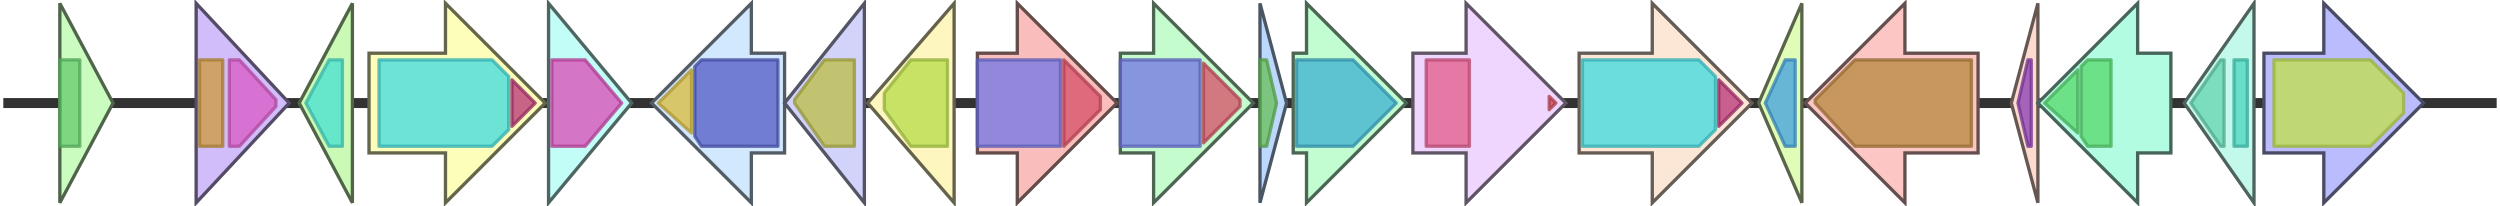 <svg version="1.1" baseProfile="full" xmlns="http://www.w3.org/2000/svg" width="752" height="62">
	<line x1="1" y1="31" x2="751" y2="31" style="stroke:rgb(50,50,50); stroke-width:3 "/>
	<g>
		<title>encB</title>
		<polygon class="encB" points="337,16 347,16 347,1 377,31 347,61 347,46 337,46" fill="rgb(196,252,205)" fill-opacity="1.0" stroke="rgb(78,100,82)" stroke-width="1" />
		<g>
			<title>PF00109</title>
			<rect class="PF00109" x="337" y="18" stroke-linejoin="round" width="24" height="26" fill="rgb(112,116,228)" stroke="rgb(89,92,182)" stroke-width="1" opacity="0.75" />
		</g>
		<g>
			<title>PF02801</title>
			<polygon class="PF02801" points="362,19 373,30 373,32 362,43" stroke-linejoin="round" width="11" height="26" fill="rgb(215,78,102)" stroke="rgb(172,62,81)" stroke-width="1" opacity="0.75" />
		</g>
	</g>
	<g>
		<title>encC</title>
		<polygon class="encC" points="379,16 379,16 379,1 387,31 379,61 379,46 379,46" fill="rgb(188,216,252)" fill-opacity="1.0" stroke="rgb(75,86,100)" stroke-width="1" />
		<g>
			<title>PF00550</title>
			<polygon class="PF00550" points="379,18 381,18 384,31 381,44 379,44" stroke-linejoin="round" width="7" height="26" fill="rgb(103,191,88)" stroke="rgb(82,152,70)" stroke-width="1" opacity="0.75" />
		</g>
	</g>
	<g>
		<title>encL</title>
		<polygon class="encL" points="389,16 393,16 393,1 423,31 393,61 393,46 389,46" fill="rgb(194,253,209)" fill-opacity="1.0" stroke="rgb(77,101,83)" stroke-width="1" />
		<g>
			<title>PF00698</title>
			<polygon class="PF00698" points="390,18 407,18 420,31 407,44 390,44" stroke-linejoin="round" width="31" height="26" fill="rgb(59,176,209)" stroke="rgb(47,140,167)" stroke-width="1" opacity="0.75" />
		</g>
	</g>
	<g>
		<title>encM</title>
		<polygon class="encM" points="425,16 441,16 441,1 471,31 441,61 441,46 425,46" fill="rgb(239,214,254)" fill-opacity="1.0" stroke="rgb(95,85,101)" stroke-width="1" />
		<g>
			<title>PF01565</title>
			<rect class="PF01565" x="429" y="18" stroke-linejoin="round" width="13" height="26" fill="rgb(226,88,136)" stroke="rgb(180,70,108)" stroke-width="1" opacity="0.75" />
		</g>
		<g>
			<title>PF08031</title>
			<polygon class="PF08031" points="466,29 468,31 466,33" stroke-linejoin="round" width="4" height="26" fill="rgb(210,73,83)" stroke="rgb(168,58,66)" stroke-width="1" opacity="0.75" />
		</g>
	</g>
	<g>
		<title>encN</title>
		<polygon class="encN" points="475,16 497,16 497,1 527,31 497,61 497,46 475,46" fill="rgb(252,230,214)" fill-opacity="1.0" stroke="rgb(100,92,85)" stroke-width="1" />
		<g>
			<title>PF00501</title>
			<polygon class="PF00501" points="476,18 511,18 516,23 516,39 511,44 476,44" stroke-linejoin="round" width="40" height="26" fill="rgb(60,217,223)" stroke="rgb(48,173,178)" stroke-width="1" opacity="0.75" />
		</g>
		<g>
			<title>PF13193</title>
			<polygon class="PF13193" points="517,24 524,31 524,31 517,38" stroke-linejoin="round" width="7" height="26" fill="rgb(182,50,118)" stroke="rgb(145,39,94)" stroke-width="1" opacity="0.75" />
		</g>
	</g>
	<g>
		<title>encO</title>
		<polygon class="encO" points="542,16 542,16 542,1 529,31 542,61 542,46 542,46" fill="rgb(223,253,183)" fill-opacity="1.0" stroke="rgb(89,101,73)" stroke-width="1" />
		<g>
			<title>PF14534</title>
			<polygon class="PF14534" points="531,31 537,18 540,18 540,44 537,44" stroke-linejoin="round" width="10" height="26" fill="rgb(63,159,224)" stroke="rgb(50,127,179)" stroke-width="1" opacity="0.75" />
		</g>
	</g>
	<g>
		<title>encP</title>
		<polygon class="encP" points="595,16 573,16 573,1 543,31 573,61 573,46 595,46" fill="rgb(251,198,195)" fill-opacity="1.0" stroke="rgb(100,79,78)" stroke-width="1" />
		<g>
			<title>PF00221</title>
			<polygon class="PF00221" points="546,30 558,18 593,18 593,44 558,44 546,31" stroke-linejoin="round" width="47" height="26" fill="rgb(182,133,62)" stroke="rgb(145,106,49)" stroke-width="1" opacity="0.75" />
		</g>
	</g>
	<g>
		<title>encQ</title>
		<polygon class="encQ" points="613,16 613,16 613,1 605,31 613,61 613,46 613,46" fill="rgb(253,218,206)" fill-opacity="1.0" stroke="rgb(101,87,82)" stroke-width="1" />
		<g>
			<title>PF13459</title>
			<polygon class="PF13459" points="607,31 610,18 611,18 611,44 610,44" stroke-linejoin="round" width="5" height="26" fill="rgb(138,59,179)" stroke="rgb(110,47,143)" stroke-width="1" opacity="0.75" />
		</g>
	</g>
	<g>
		<title>encR</title>
		<polygon class="encR" points="653,16 643,16 643,1 613,31 643,61 643,46 653,46" fill="rgb(178,252,225)" fill-opacity="1.0" stroke="rgb(71,100,90)" stroke-width="1" />
		<g>
			<title>PF00067</title>
			<polygon class="PF00067" points="615,31 625,21 625,40" stroke-linejoin="round" width="11" height="26" fill="rgb(85,216,107)" stroke="rgb(68,172,85)" stroke-width="1" opacity="0.75" />
		</g>
		<g>
			<title>PF00067</title>
			<polygon class="PF00067" points="626,20 628,18 635,18 635,44 628,44 626,41" stroke-linejoin="round" width="9" height="26" fill="rgb(85,216,107)" stroke="rgb(68,172,85)" stroke-width="1" opacity="0.75" />
		</g>
	</g>
	<g>
		<title>encS</title>
		<polygon class="encS" points="678,16 678,16 678,1 657,31 678,61 678,46 678,46" fill="rgb(195,249,235)" fill-opacity="1.0" stroke="rgb(78,99,94)" stroke-width="1" />
		<g>
			<title>PF13977</title>
			<polygon class="PF13977" points="659,31 668,18 669,18 669,44 668,44" stroke-linejoin="round" width="11" height="26" fill="rgb(99,210,174)" stroke="rgb(79,168,139)" stroke-width="1" opacity="0.75" />
		</g>
		<g>
			<title>PF00440</title>
			<rect class="PF00440" x="672" y="18" stroke-linejoin="round" width="4" height="26" fill="rgb(73,212,190)" stroke="rgb(58,169,152)" stroke-width="1" opacity="0.75" />
		</g>
	</g>
	<g>
		<title>encE</title>
		<polygon class="encE" points="18,16 18,16 18,1 34,31 18,61 18,46 18,46" fill="rgb(201,252,190)" fill-opacity="1.0" stroke="rgb(80,100,76)" stroke-width="1" />
		<g>
			<title>PF13411</title>
			<rect class="PF13411" x="18" y="18" stroke-linejoin="round" width="6" height="26" fill="rgb(100,202,107)" stroke="rgb(80,161,85)" stroke-width="1" opacity="0.75" />
		</g>
	</g>
	<g>
		<title>encT</title>
		<polygon class="encT" points="681,16 699,16 699,1 729,31 699,61 699,46 681,46" fill="rgb(186,188,253)" fill-opacity="1.0" stroke="rgb(74,75,101)" stroke-width="1" />
		<g>
			<title>PF07690</title>
			<polygon class="PF07690" points="684,18 713,18 723,28 723,34 713,44 684,44" stroke-linejoin="round" width="39" height="26" fill="rgb(193,224,74)" stroke="rgb(154,179,59)" stroke-width="1" opacity="0.75" />
		</g>
	</g>
	<g>
		<title>encF</title>
		<polygon class="encF" points="59,16 59,16 59,1 87,31 59,61 59,46 59,46" fill="rgb(210,189,251)" fill-opacity="1.0" stroke="rgb(84,75,100)" stroke-width="1" />
		<g>
			<title>PF00486</title>
			<rect class="PF00486" x="60" y="18" stroke-linejoin="round" width="7" height="26" fill="rgb(204,153,57)" stroke="rgb(163,122,45)" stroke-width="1" opacity="0.75" />
		</g>
		<g>
			<title>PF03704</title>
			<polygon class="PF03704" points="69,18 72,18 83,30 83,32 72,44 69,44" stroke-linejoin="round" width="14" height="26" fill="rgb(217,89,196)" stroke="rgb(173,71,156)" stroke-width="1" opacity="0.75" />
		</g>
	</g>
	<g>
		<title>encG</title>
		<polygon class="encG" points="106,16 106,16 106,1 90,31 106,61 106,46 106,46" fill="rgb(202,250,182)" fill-opacity="1.0" stroke="rgb(80,100,72)" stroke-width="1" />
		<g>
			<title>PF13577</title>
			<polygon class="PF13577" points="92,31 99,18 103,18 103,44 99,44" stroke-linejoin="round" width="12" height="26" fill="rgb(68,223,209)" stroke="rgb(54,178,167)" stroke-width="1" opacity="0.75" />
		</g>
	</g>
	<g>
		<title>encH</title>
		<polygon class="encH" points="111,16 134,16 134,1 164,31 134,61 134,46 111,46" fill="rgb(252,254,185)" fill-opacity="1.0" stroke="rgb(100,101,74)" stroke-width="1" />
		<g>
			<title>PF00501</title>
			<polygon class="PF00501" points="114,18 148,18 153,23 153,39 148,44 114,44" stroke-linejoin="round" width="39" height="26" fill="rgb(60,217,223)" stroke="rgb(48,173,178)" stroke-width="1" opacity="0.75" />
		</g>
		<g>
			<title>PF13193</title>
			<polygon class="PF13193" points="154,24 161,31 161,31 154,38" stroke-linejoin="round" width="7" height="26" fill="rgb(182,50,118)" stroke="rgb(145,39,94)" stroke-width="1" opacity="0.75" />
		</g>
	</g>
	<g>
		<title>encI</title>
		<polygon class="encI" points="165,16 165,16 165,1 190,31 165,61 165,46 165,46" fill="rgb(195,253,247)" fill-opacity="1.0" stroke="rgb(78,101,98)" stroke-width="1" />
		<g>
			<title>PF00378</title>
			<polygon class="PF00378" points="166,18 176,18 187,31 176,44 166,44" stroke-linejoin="round" width="23" height="26" fill="rgb(218,72,181)" stroke="rgb(174,57,144)" stroke-width="1" opacity="0.75" />
		</g>
	</g>
	<g>
		<title>encJ</title>
		<polygon class="encJ" points="236,16 226,16 226,1 196,31 226,61 226,46 236,46" fill="rgb(209,232,254)" fill-opacity="1.0" stroke="rgb(83,92,101)" stroke-width="1" />
		<g>
			<title>PF02803</title>
			<polygon class="PF02803" points="198,31 208,21 208,40" stroke-linejoin="round" width="12" height="26" fill="rgb(218,187,56)" stroke="rgb(174,149,44)" stroke-width="1" opacity="0.75" />
		</g>
		<g>
			<title>PF00108</title>
			<polygon class="PF00108" points="209,20 211,18 234,18 234,44 211,44 209,41" stroke-linejoin="round" width="25" height="26" fill="rgb(82,90,195)" stroke="rgb(65,72,156)" stroke-width="1" opacity="0.75" />
		</g>
	</g>
	<g>
		<title>encK</title>
		<polygon class="encK" points="260,16 260,16 260,1 236,31 260,61 260,46 260,46" fill="rgb(209,211,251)" fill-opacity="1.0" stroke="rgb(83,84,100)" stroke-width="1" />
		<g>
			<title>PF13489</title>
			<polygon class="PF13489" points="239,30 248,18 257,18 257,44 248,44 239,31" stroke-linejoin="round" width="18" height="26" fill="rgb(188,189,66)" stroke="rgb(150,151,52)" stroke-width="1" opacity="0.75" />
		</g>
	</g>
	<g>
		<title>encD</title>
		<polygon class="encD" points="287,16 287,16 287,1 261,31 287,61 287,46 287,46" fill="rgb(253,246,191)" fill-opacity="1.0" stroke="rgb(101,98,76)" stroke-width="1" />
		<g>
			<title>PF00106</title>
			<polygon class="PF00106" points="266,28 274,18 285,18 285,44 274,44 266,33" stroke-linejoin="round" width="19" height="26" fill="rgb(182,219,73)" stroke="rgb(145,175,58)" stroke-width="1" opacity="0.75" />
		</g>
	</g>
	<g>
		<title>encA</title>
		<polygon class="encA" points="294,16 306,16 306,1 336,31 306,61 306,46 294,46" fill="rgb(249,190,187)" fill-opacity="1.0" stroke="rgb(99,76,74)" stroke-width="1" />
		<g>
			<title>PF00109</title>
			<rect class="PF00109" x="294" y="18" stroke-linejoin="round" width="25" height="26" fill="rgb(112,116,228)" stroke="rgb(89,92,182)" stroke-width="1" opacity="0.75" />
		</g>
		<g>
			<title>PF02801</title>
			<polygon class="PF02801" points="320,18 320,18 331,29 331,33 320,44 320,44" stroke-linejoin="round" width="11" height="26" fill="rgb(215,78,102)" stroke="rgb(172,62,81)" stroke-width="1" opacity="0.75" />
		</g>
	</g>
</svg>
